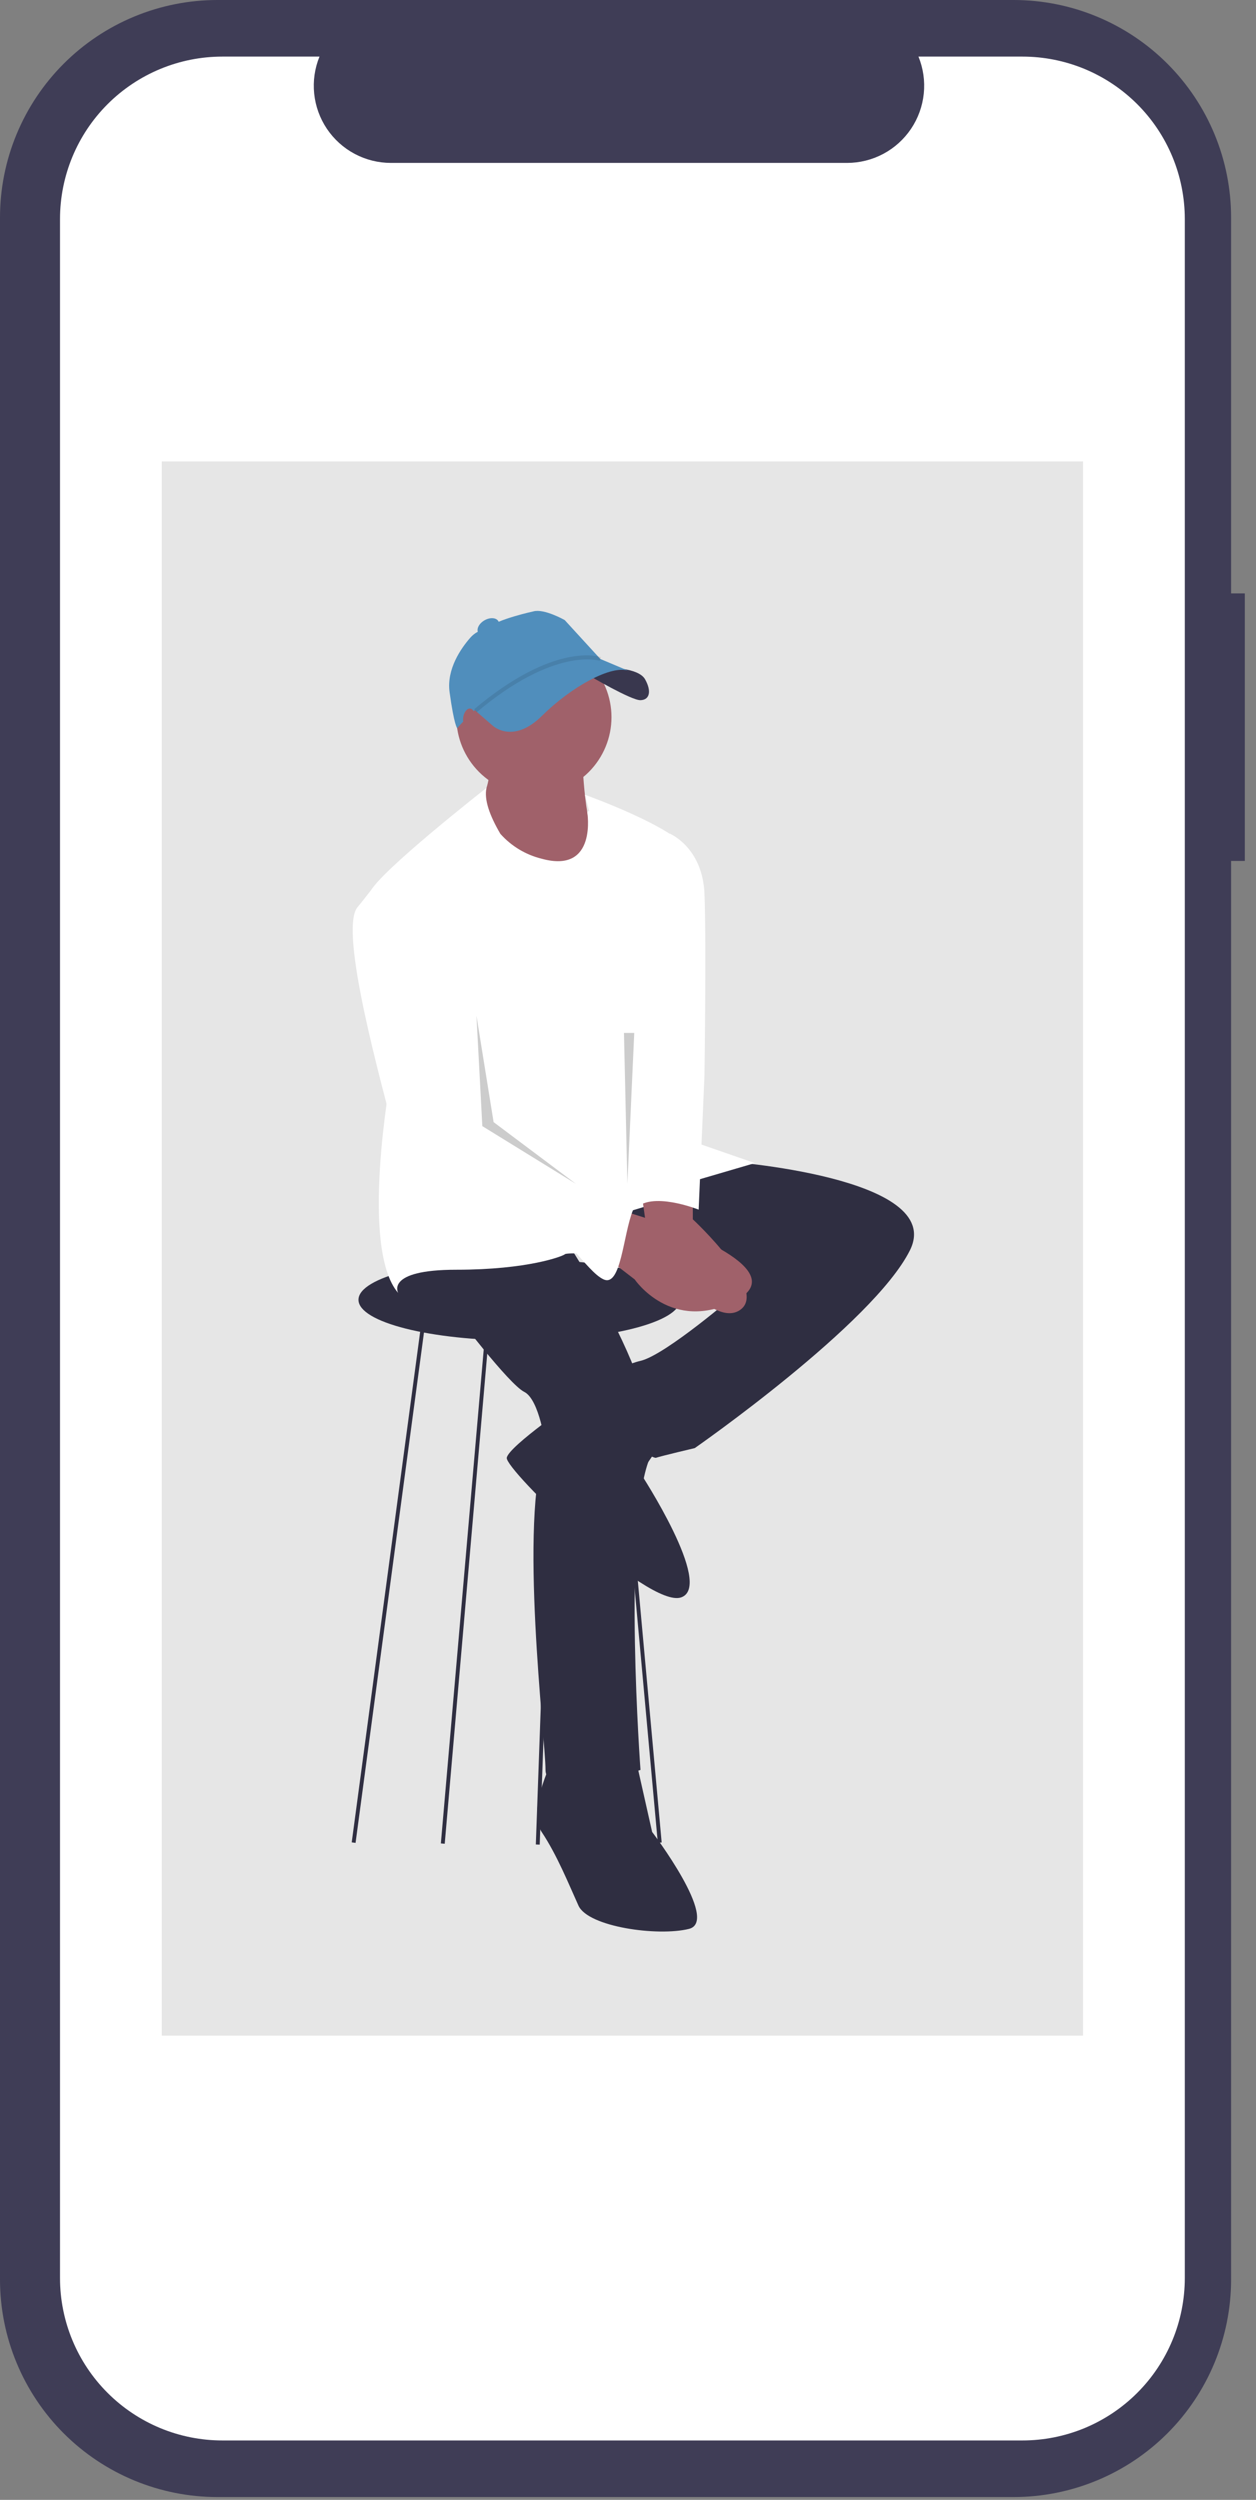 <svg width="99px" height="197px" viewBox="0 0 99 197" fill="none" xmlns="http://www.w3.org/2000/svg">
<rect x="0" y="0" width="99" height="197" fill="#808080" stroke="none"/>
<path d="M98.119 46.762H97.037V17.143C97.037 14.892 96.594 12.662 95.733 10.582C94.871 8.503 93.608 6.613 92.016 5.021C90.425 3.429 88.535 2.166 86.455 1.305C84.375 0.443 82.146 2.13047e-06 79.895 0H17.143C14.892 -5.32602e-06 12.662 0.443 10.582 1.305C8.503 2.166 6.613 3.429 5.021 5.021C3.429 6.613 2.166 8.503 1.305 10.582C0.443 12.662 4.61592e-06 14.892 0 17.143V179.635C-4.30258e-06 184.182 1.806 188.542 5.021 191.757C8.236 194.972 12.596 196.778 17.143 196.778H79.895C84.441 196.778 88.802 194.972 92.016 191.757C95.231 188.542 97.037 184.182 97.037 179.635V67.845H98.119L98.119 46.762Z" fill="#3F3D56"/>
<path d="M80.586 4.46H72.395C72.772 5.383 72.916 6.385 72.814 7.378C72.712 8.37 72.368 9.322 71.812 10.149C71.255 10.977 70.504 11.656 69.624 12.125C68.743 12.594 67.761 12.839 66.764 12.839H30.814C29.817 12.839 28.835 12.594 27.954 12.125C27.074 11.656 26.323 10.977 25.766 10.15C25.21 9.322 24.866 8.37 24.764 7.378C24.662 6.385 24.806 5.383 25.183 4.46H17.532C14.137 4.46 10.881 5.809 8.48 8.209C6.079 10.61 4.73 13.867 4.73 17.262V179.516C4.73 181.197 5.061 182.862 5.705 184.415C6.348 185.968 7.291 187.38 8.48 188.568C9.669 189.757 11.08 190.7 12.633 191.344C14.186 191.987 15.851 192.318 17.532 192.318H80.586C82.268 192.318 83.932 191.987 85.486 191.344C87.039 190.7 88.45 189.757 89.639 188.568C90.828 187.38 91.771 185.968 92.414 184.415C93.057 182.862 93.388 181.197 93.388 179.516V179.516V17.262C93.388 15.581 93.057 13.916 92.414 12.363C91.771 10.809 90.828 9.398 89.639 8.209C88.45 7.021 87.039 6.078 85.486 5.434C83.932 4.791 82.268 4.46 80.586 4.46V4.46Z" fill="white"/>
<path d="M85.367 36.363H12.752V160.415H85.367V36.363Z" fill="#E6E6E6"/>
<path d="M40.937 105.636C47.94 105.636 53.617 104.2 53.617 102.428C53.617 100.656 47.94 99.22 40.937 99.22C33.933 99.22 28.256 100.656 28.256 102.428C28.256 104.2 33.933 105.636 40.937 105.636Z" fill="#2F2E41"/>
<path d="M38.416 59.727C39.18 62.019 36.888 64.769 36.888 64.769L40.096 68.741L45.138 69.657C45.138 69.657 48.499 67.366 47.277 66.602C46.055 65.838 45.902 59.727 45.902 59.727L38.416 59.727Z" fill="#A0616A"/>
<path d="M33.223 104.165L27.723 145.185L28.026 145.226L33.526 104.205L33.223 104.165Z" fill="#2F2E41"/>
<path d="M38.264 104.783L34.75 145.269L35.054 145.295L38.568 104.809L38.264 104.783Z" fill="#2F2E41"/>
<path d="M47.898 98.517L47.594 98.545L51.85 145.221L52.154 145.193L47.898 98.517Z" fill="#2F2E41"/>
<path d="M43.947 97.753L42.235 145.353L42.541 145.364L44.252 97.764L43.947 97.753Z" fill="#2F2E41"/>
<path d="M51.555 89.977L42.235 97.921L58.124 101.893C58.124 101.893 52.471 106.782 50.485 107.241C48.499 107.699 44.221 110.296 44.221 110.296C44.221 110.296 51.249 115.032 51.708 114.879C52.166 114.727 54.763 114.116 54.763 114.116C54.763 114.116 68.819 104.338 71.721 98.532C74.624 92.727 57.055 91.504 57.055 91.504L51.555 89.977Z" fill="#2F2E41"/>
<path d="M31.846 99.296C31.235 101.282 35.819 103.421 35.819 103.421C35.819 103.421 40.096 109.074 41.319 109.685C42.541 110.296 42.999 113.963 42.999 113.963C40.86 119.768 42.999 137.032 42.999 139.477C42.999 141.921 50.485 139.477 50.485 139.477C50.485 139.477 49.11 120.838 51.096 115.213C53.083 109.588 42.999 95.324 42.999 95.324C42.999 95.324 32.458 97.31 31.846 99.296Z" fill="#2F2E41"/>
<path d="M35.971 56.513C35.972 54.892 36.617 53.337 37.764 52.191C38.91 51.045 40.465 50.402 42.087 50.402C43.708 50.402 45.263 51.047 46.409 52.193C47.555 53.34 48.199 54.895 48.199 56.516C48.199 58.137 47.555 59.692 46.409 60.839C45.263 61.985 43.708 62.629 42.087 62.63C40.465 62.63 38.91 61.986 37.764 60.84C36.617 59.694 35.972 58.14 35.971 56.519V56.513Z" fill="#A0616A"/>
<path d="M59.499 91.657L53.178 89.464C52.936 87.261 52.577 84.551 52.224 82.038L54.152 71.796L54.319 67.067C53.238 65.175 46.103 62.63 46.103 62.63C46.103 62.63 46.245 63.128 46.444 63.922C46.387 63.923 46.331 63.941 46.286 63.975C46.286 63.975 47.124 68.894 42.694 67.671C41.436 67.361 40.301 66.678 39.44 65.71C38.599 64.276 38.142 63.011 38.348 62.089C38.348 62.089 29.785 68.784 29.174 70.312C28.563 71.84 30.796 84.912 30.796 84.912C30.796 84.912 28.333 98.379 31.388 101.893C31.388 101.893 30.319 100.06 35.971 100.06C41.624 100.06 44.374 98.991 44.527 98.838C44.68 98.685 47.583 98.838 47.583 98.838C47.583 98.838 47.637 97.727 47.681 95.963C50.623 95.24 53.084 94.405 53.388 93.949C53.453 93.782 53.481 93.603 53.47 93.424L59.499 91.657Z" fill="white"/>
<path d="M50.521 93.685L51.096 97.768C51.096 97.768 55.833 104.796 58.277 103.268C60.721 101.741 54.61 96.088 54.61 96.088V94.254L50.521 93.685Z" fill="#A0616A"/>
<path d="M45.444 110.296C45.444 110.296 40.096 113.963 39.944 114.879C39.791 115.796 51.096 126.796 53.694 125.879C56.291 124.963 50.485 116.102 50.485 116.102L52.166 113.657L45.444 110.296Z" fill="#2F2E41"/>
<path d="M43.763 138.254C43.763 138.254 41.471 142.532 42.694 144.365C43.916 146.199 44.833 148.49 45.596 150.171C46.36 151.852 51.86 152.615 54.305 152.004C56.749 151.393 51.402 144.365 51.402 144.365L50.027 138.254H43.763Z" fill="#2F2E41"/>
<path d="M55.527 70.421C55.374 66.755 52.777 65.685 52.777 65.685L51.096 84.477L51.276 84.489L51.096 84.782L50.027 95.324C51.249 93.796 55.069 95.324 55.069 95.324L55.527 84.782C55.527 84.782 55.68 74.088 55.527 70.421Z" fill="white"/>
<path d="M48.041 99.296L50.027 100.824C50.027 100.824 52.93 105.102 57.971 102.504C63.013 99.907 51.707 96.241 51.707 96.241L48.805 95.324L48.041 99.296Z" fill="#A0616A"/>
<path d="M28.18 71.491C26.652 73.324 30.166 85.699 31.082 89.366C31.999 93.032 40.249 96.241 42.235 96.393C44.221 96.546 46.208 100.213 47.583 100.824C48.958 101.435 49.11 97.31 49.889 95.373C50.667 93.436 45.444 93.643 45.444 93.643L37.805 88.602C37.805 88.602 37.041 81.574 36.43 76.227C35.819 70.88 31.694 68.894 31.694 68.894C30.471 68.13 29.707 69.657 28.18 71.491Z" fill="white"/>
<path d="M46.391 53.211C46.391 53.211 49.757 55.194 50.48 55.177C51.202 55.16 51.377 54.475 50.844 53.53C50.311 52.586 47.866 52.623 47.866 52.623L46.391 53.211Z" fill="#3F3D56"/>
<path opacity="0.1" d="M46.391 53.211C46.391 53.211 49.757 55.194 50.48 55.177C51.202 55.16 51.377 54.475 50.844 53.53C50.311 52.586 47.866 52.623 47.866 52.623L46.391 53.211Z" fill="black"/>
<path d="M39.132 52.938L42.88 51.36L46.179 51.451L49.574 52.88C48.242 52.338 45.01 54.138 42.724 56.404C40.438 58.671 38.851 57.199 38.851 57.199L37.178 55.75L39.132 52.938Z" fill="#508EBC"/>
<path d="M35.437 54.547C35.188 52.727 36.339 51.087 37.072 50.251C37.399 49.878 37.848 49.635 38.339 49.564V49.564C38.358 49.545 38.379 49.524 38.401 49.504C39.206 48.79 42.049 48.178 42.049 48.178C42.894 47.946 44.511 48.864 44.511 48.864L47.504 52.132C45.956 51.467 43.782 52.157 43.782 52.157C41.614 52.658 39.577 54.088 38.135 55.325C37.388 55.961 36.687 56.648 36.037 57.383C36.037 57.383 35.798 57.176 35.437 54.547Z" fill="#508EBC"/>
<path opacity="0.1" d="M37.378 55.891C43.689 50.573 47.223 51.735 47.37 51.787L47.269 52.075C47.234 52.063 43.734 50.935 37.575 56.125L37.378 55.891Z" fill="black"/>
<path d="M38.798 49.944C39.236 49.691 39.455 49.248 39.286 48.956C39.117 48.664 38.625 48.632 38.187 48.885C37.748 49.138 37.53 49.58 37.698 49.873C37.867 50.165 38.359 50.197 38.798 49.944Z" fill="#508EBC"/>
<path d="M37.418 56.661C37.479 56.244 37.325 55.876 37.075 55.839C36.824 55.802 36.572 56.111 36.511 56.529C36.45 56.946 36.604 57.314 36.854 57.351C37.105 57.387 37.357 57.079 37.418 56.661Z" fill="#A0616A"/>
<path opacity="0.2" d="M37.556 80.046L38.018 88.743L45.397 93.294L38.907 88.428L37.556 80.046Z" fill="black"/>
<path opacity="0.2" d="M49.993 81.398L49.452 93.294L49.182 81.398H49.993Z" fill="black"/>
</svg>
